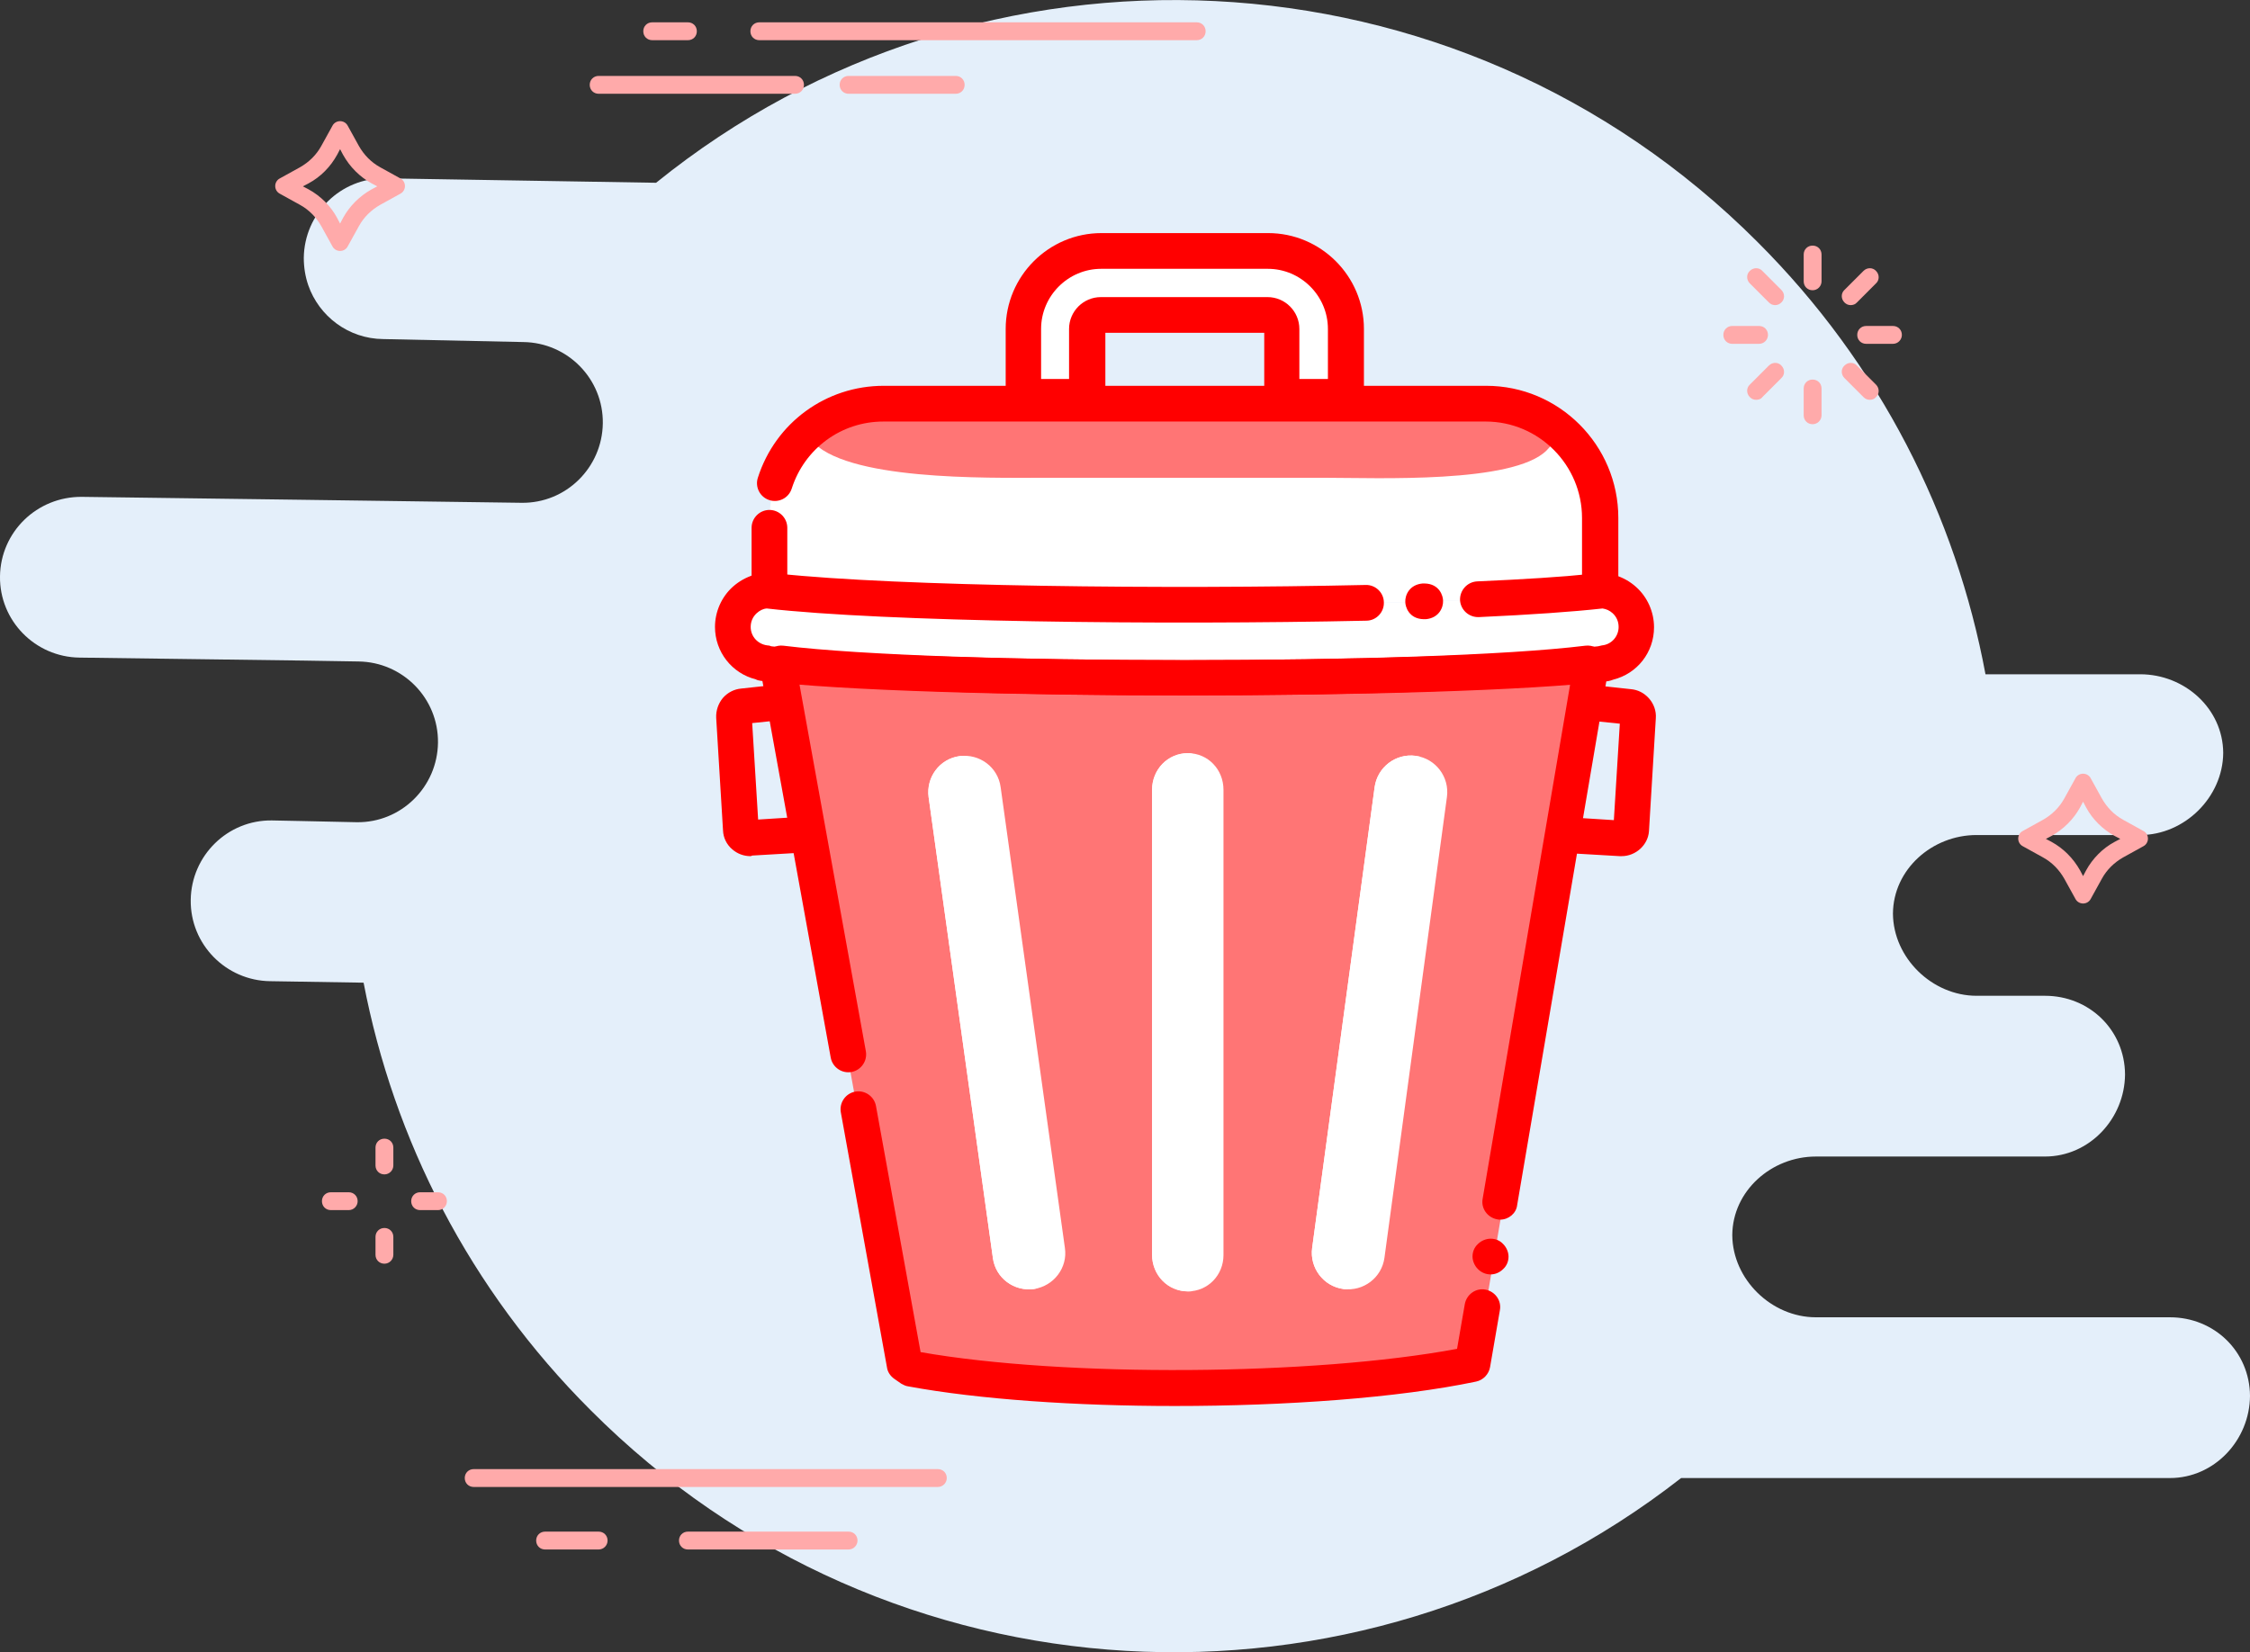 <svg width="290" height="213" viewBox="0 0 290 213" fill="none" xmlns="http://www.w3.org/2000/svg">
<rect x="0" y="0" width="290" height="213" fill="#333333" stroke="none"/>
<g clip-path="url(#clip0)">
<path d="M279.684 169.825H263.539H234.048C228.334 169.825 223.31 164.95 223.272 159.232C223.31 153.514 228.334 149.1 234.048 149.1H263.539H263.577C269.291 149.1 273.855 144.226 273.893 138.508C273.855 132.789 269.291 128.376 263.577 128.376H263.539H254.757C249.043 128.376 244.019 123.502 243.98 117.783C244.019 112.065 249.043 107.652 254.757 107.652H263.539H275.849C281.563 107.652 286.51 102.778 286.548 97.059C286.51 91.341 281.563 86.927 275.849 86.927H255.907C252.11 66.51 242.331 46.975 226.531 31.202C187.721 -7.675 126.324 -10.208 84.561 23.564L49.624 22.989C43.91 22.912 39.232 27.517 39.155 33.236C39.155 34.464 39.347 35.654 39.73 36.767C41.111 40.758 44.907 43.675 49.394 43.713L67.457 44.097C73.171 44.174 77.773 48.856 77.696 54.574C77.62 60.293 72.941 64.898 67.227 64.821L39.423 64.438L10.546 64.054C4.755 64.015 0.077 68.582 -3.15653e-05 74.301C-0.077 80.019 4.525 84.701 10.239 84.778L39.117 85.162L46.211 85.277C51.925 85.354 56.527 90.036 56.451 95.754C56.374 101.473 51.695 106.078 45.981 106.001L38.886 105.848L35.051 105.771C29.337 105.694 24.659 110.3 24.582 116.018C24.505 121.736 29.107 126.419 34.821 126.495L46.863 126.687C50.736 146.874 60.477 166.179 76.124 181.799C114.474 220.254 174.913 223.17 216.675 190.549H279.684C285.398 190.549 289.962 185.675 290 179.956C289.962 174.238 285.398 169.825 279.684 169.825Z" fill="#E4EFFA"/>
<path d="M123.179 12.089H109.373C108.721 12.089 108.223 11.59 108.223 10.938C108.223 10.286 108.721 9.787 109.373 9.787H123.179C123.831 9.787 124.33 10.286 124.33 10.938C124.33 11.59 123.831 12.089 123.179 12.089Z" fill="#FFAAAA"/>
<path d="M102.471 12.089H77.16C76.508 12.089 76.009 11.59 76.009 10.938C76.009 10.286 76.508 9.787 77.16 9.787H102.471C103.122 9.787 103.621 10.286 103.621 10.938C103.621 11.59 103.122 12.089 102.471 12.089Z" fill="#FFAAAA"/>
<path d="M154.242 5.181H97.868C97.216 5.181 96.718 4.682 96.718 4.03C96.718 3.377 97.216 2.878 97.868 2.878H154.242C154.894 2.878 155.393 3.377 155.393 4.03C155.393 4.682 154.894 5.181 154.242 5.181Z" fill="#FFAAAA"/>
<path d="M88.665 5.181H84.063C83.411 5.181 82.912 4.682 82.912 4.03C82.912 3.377 83.411 2.878 84.063 2.878H88.665C89.317 2.878 89.815 3.377 89.815 4.03C89.815 4.682 89.317 5.181 88.665 5.181Z" fill="#FFAAAA"/>
<path d="M243.98 44.327H240.529C239.877 44.327 239.378 43.828 239.378 43.176C239.378 42.523 239.877 42.024 240.529 42.024H243.98C244.632 42.024 245.131 42.523 245.131 43.176C245.131 43.79 244.632 44.327 243.98 44.327Z" fill="#FFAAAA"/>
<path d="M226.723 44.327H223.272C222.62 44.327 222.121 43.828 222.121 43.176C222.121 42.523 222.62 42.024 223.272 42.024H226.723C227.375 42.024 227.874 42.523 227.874 43.176C227.874 43.79 227.375 44.327 226.723 44.327Z" fill="#FFAAAA"/>
<path d="M240.989 51.542C240.682 51.542 240.414 51.427 240.184 51.197L237.729 48.74C237.269 48.28 237.269 47.551 237.729 47.129C238.19 46.668 238.918 46.668 239.34 47.129L241.794 49.585C242.255 50.045 242.255 50.775 241.794 51.197C241.564 51.465 241.296 51.542 240.989 51.542Z" fill="#FFAAAA"/>
<path d="M228.794 39.337C228.487 39.337 228.219 39.222 227.989 38.992L225.534 36.536C225.074 36.075 225.074 35.346 225.534 34.924C225.994 34.464 226.723 34.464 227.145 34.924L229.599 37.38C230.059 37.841 230.059 38.57 229.599 38.992C229.369 39.222 229.101 39.337 228.794 39.337Z" fill="#FFAAAA"/>
<path d="M233.626 54.689C232.974 54.689 232.476 54.191 232.476 53.538V50.084C232.476 49.431 232.974 48.933 233.626 48.933C234.278 48.933 234.777 49.431 234.777 50.084V53.538C234.777 54.152 234.278 54.689 233.626 54.689Z" fill="#FFAAAA"/>
<path d="M233.626 37.419C232.974 37.419 232.476 36.92 232.476 36.267V32.813C232.476 32.161 232.974 31.662 233.626 31.662C234.278 31.662 234.777 32.161 234.777 32.813V36.267C234.777 36.882 234.278 37.419 233.626 37.419Z" fill="#FFAAAA"/>
<path d="M226.339 51.542C226.033 51.542 225.764 51.427 225.534 51.197C225.074 50.736 225.074 50.007 225.534 49.585L227.989 47.129C228.449 46.668 229.177 46.668 229.599 47.129C230.059 47.589 230.059 48.318 229.599 48.74L227.145 51.197C226.953 51.465 226.646 51.542 226.339 51.542Z" fill="#FFAAAA"/>
<path d="M238.535 39.337C238.228 39.337 237.96 39.222 237.729 38.992C237.269 38.532 237.269 37.802 237.729 37.38L240.184 34.924C240.644 34.464 241.373 34.464 241.794 34.924C242.255 35.385 242.255 36.114 241.794 36.536L239.34 38.992C239.148 39.222 238.842 39.337 238.535 39.337Z" fill="#FFAAAA"/>
<path d="M268.486 116.479C268.064 116.479 267.681 116.248 267.489 115.865L266.07 113.293C265.418 112.142 264.498 111.182 263.309 110.53L260.74 109.11C260.356 108.918 260.126 108.534 260.126 108.112C260.126 107.69 260.356 107.306 260.74 107.114L263.309 105.694C264.459 105.042 265.418 104.121 266.07 102.931L267.489 100.36C267.681 99.976 268.064 99.746 268.486 99.746C268.908 99.746 269.292 99.976 269.483 100.36L270.902 102.931C271.554 104.082 272.475 105.042 273.663 105.694L276.233 107.114C276.616 107.306 276.846 107.69 276.846 108.112C276.846 108.534 276.616 108.918 276.233 109.11L273.663 110.53C272.513 111.182 271.554 112.103 270.902 113.293L269.483 115.865C269.292 116.248 268.908 116.479 268.486 116.479ZM264.421 108.534C265.955 109.379 267.221 110.645 268.103 112.219L268.486 112.948L268.87 112.219C269.713 110.683 270.979 109.379 272.551 108.534L273.28 108.15L272.551 107.767C271.017 106.922 269.713 105.656 268.87 104.082L268.486 103.353L268.103 104.082C267.259 105.618 265.993 106.884 264.421 107.767L263.692 108.15L264.421 108.534Z" fill="#FFAAAA"/>
<path d="M43.834 32.353C43.412 32.353 43.029 32.123 42.837 31.739L41.418 29.168C40.766 28.016 39.846 27.057 38.657 26.404L36.087 24.984C35.704 24.793 35.474 24.409 35.474 23.987C35.474 23.564 35.704 23.181 36.087 22.989L38.657 21.569C39.807 20.916 40.766 19.995 41.418 18.805L42.837 16.234C43.029 15.85 43.412 15.62 43.834 15.62C44.256 15.62 44.639 15.85 44.831 16.234L46.25 18.805C46.902 19.957 47.822 20.916 49.011 21.569L51.581 22.989C51.964 23.181 52.194 23.564 52.194 23.987C52.194 24.409 51.964 24.793 51.581 24.984L49.011 26.404C47.861 27.057 46.902 27.978 46.25 29.168L44.831 31.739C44.639 32.123 44.256 32.353 43.834 32.353ZM39.769 24.409C41.303 25.253 42.607 26.52 43.45 28.093L43.834 28.822L44.217 28.093C45.061 26.558 46.327 25.291 47.899 24.409L48.628 24.025L47.899 23.641C46.365 22.797 45.099 21.53 44.217 19.957L43.834 19.228L43.45 19.957C42.607 21.492 41.341 22.797 39.769 23.641L39.04 24.025L39.769 24.409Z" fill="#FFAAAA"/>
<path d="M56.451 156.008H54.15C53.498 156.008 52.999 155.509 52.999 154.857C52.999 154.204 53.498 153.706 54.15 153.706H56.451C57.103 153.706 57.602 154.204 57.602 154.857C57.602 155.471 57.103 156.008 56.451 156.008Z" fill="#FFAAAA"/>
<path d="M44.946 156.008H42.645C41.993 156.008 41.495 155.509 41.495 154.857C41.495 154.204 41.993 153.706 42.645 153.706H44.946C45.598 153.706 46.097 154.204 46.097 154.857C46.097 155.471 45.598 156.008 44.946 156.008Z" fill="#FFAAAA"/>
<path d="M49.548 162.916C48.896 162.916 48.398 162.418 48.398 161.765V159.462C48.398 158.81 48.896 158.311 49.548 158.311C50.2 158.311 50.698 158.81 50.698 159.462V161.765C50.698 162.379 50.2 162.916 49.548 162.916Z" fill="#FFAAAA"/>
<path d="M49.548 151.403C48.896 151.403 48.398 150.904 48.398 150.251V147.949C48.398 147.296 48.896 146.797 49.548 146.797C50.2 146.797 50.698 147.296 50.698 147.949V150.251C50.698 150.865 50.2 151.403 49.548 151.403Z" fill="#FFAAAA"/>
<path d="M120.878 191.7H61.053C60.401 191.7 59.902 191.201 59.902 190.549C59.902 189.896 60.401 189.397 61.053 189.397H120.878C121.53 189.397 122.029 189.896 122.029 190.549C122.029 191.163 121.53 191.7 120.878 191.7Z" fill="#FFAAAA"/>
<path d="M109.373 199.76H88.665C88.013 199.76 87.514 199.261 87.514 198.608C87.514 197.956 88.013 197.457 88.665 197.457H109.373C110.025 197.457 110.524 197.956 110.524 198.608C110.524 199.222 110.025 199.76 109.373 199.76Z" fill="#FFAAAA"/>
<path d="M77.159 199.76H70.256C69.605 199.76 69.106 199.261 69.106 198.608C69.106 197.956 69.605 197.457 70.256 197.457H77.159C77.811 197.457 78.31 197.956 78.31 198.608C78.31 199.222 77.811 199.76 77.159 199.76Z" fill="#FFAAAA"/>
<path d="M173.456 51.158H165.249V42.408C165.249 41.41 164.405 40.604 163.446 40.604H141.97C140.973 40.604 140.168 41.449 140.168 42.408V51.158H131.923V42.408C131.923 36.882 136.41 32.353 141.97 32.353H163.446C168.969 32.353 173.494 36.843 173.494 42.408V51.158H173.456Z" fill="white"/>
<path d="M113.86 52.041H191.518C199.648 52.041 206.245 58.642 206.245 66.778V75.644L207.05 76.104C186.571 78.637 118.884 78.637 98.405 76.104L99.211 75.644V66.778C99.172 58.642 105.73 52.041 113.86 52.041Z" fill="white"/>
<path d="M200.914 56.186C200.415 56.8 199.878 57.529 199.342 58.066C195.046 62.365 177.444 61.597 170.925 61.597H134.492C127.129 61.597 108.798 61.981 104.503 56.685C107.034 54.574 110.332 53.538 113.899 53.538H191.557C195.085 53.538 198.345 54.075 200.914 56.186Z" fill="#FF7575"/>
<path d="M94.455 80.825C94.455 83.243 96.257 85.239 98.674 85.469H98.367C118.845 88.002 186.533 88.002 207.011 85.469H206.704C209.082 85.239 210.923 83.204 210.923 80.825C210.923 78.062 208.545 75.874 205.784 76.181L207.011 76.105C186.533 78.638 118.845 78.638 98.367 76.105L99.594 76.181C96.833 75.874 94.455 78.023 94.455 80.825Z" fill="white"/>
<path d="M189.754 175.888C170.963 179.764 136.295 179.956 117.427 176.502L116.545 175.888L100.323 86.198L100.706 85.469C121.185 88.002 184.155 88.002 204.634 85.469L205.017 86.198L189.754 175.888Z" fill="#FF7575"/>
<path d="M117.311 176.502L116.429 175.888L100.208 86.198L100.591 85.469C103.429 85.814 102.432 86.121 106.689 86.39L122.911 175.888C122.911 175.888 127.551 178.383 117.311 176.502Z" fill="#FF7575"/>
<path d="M205.516 86.198L190.215 175.888C187.837 176.348 186.61 176.464 182.583 177.078L194.05 87.387C198.345 87.157 202.256 85.852 205.133 85.507L205.516 86.198Z" fill="#FF7575"/>
<path d="M151.405 181.261C138.711 181.261 126.17 180.417 117.043 178.728C116.736 178.69 116.43 178.536 116.161 178.383L115.279 177.769C114.781 177.423 114.397 176.886 114.32 176.272L108.376 143.42C108.146 142.154 108.99 140.964 110.217 140.734C111.483 140.503 112.671 141.348 112.902 142.576L118.654 174.315C137.215 177.577 169.314 177.347 187.798 173.893L188.795 168.136C189.026 166.869 190.214 166.025 191.442 166.255C192.707 166.486 193.551 167.675 193.321 168.903L192.055 176.234C191.902 177.155 191.173 177.922 190.253 178.114C180.205 180.225 165.709 181.261 151.405 181.261Z" fill="#FF0000"/>
<path d="M192.132 164.298C191.518 164.298 190.943 164.067 190.483 163.607C190.061 163.185 189.792 162.571 189.792 161.995C189.792 161.381 190.023 160.805 190.483 160.383C190.905 159.961 191.518 159.692 192.132 159.692C192.745 159.692 193.321 159.923 193.743 160.383C194.164 160.805 194.433 161.419 194.433 161.995C194.433 162.609 194.203 163.185 193.743 163.607C193.321 164.029 192.745 164.298 192.132 164.298Z" fill="#FF0000"/>
<path d="M193.359 157.236C193.244 157.236 193.09 157.236 192.975 157.198C191.71 156.967 190.866 155.778 191.096 154.55L202.409 88.04C180.55 90.189 124.905 90.189 103.007 88.04L111.597 135.514C111.828 136.78 110.984 137.97 109.757 138.2C108.491 138.431 107.302 137.586 107.072 136.358L98.06 86.658C97.983 86.159 98.06 85.622 98.29 85.162L98.674 84.432C99.134 83.588 100.054 83.127 100.975 83.243C121.262 85.737 184.04 85.737 204.327 83.243C205.286 83.127 206.206 83.588 206.628 84.432L207.011 85.162C207.241 85.622 207.318 86.121 207.241 86.62L195.545 155.356C195.43 156.43 194.433 157.236 193.359 157.236Z" fill="#FF0000"/>
<path d="M206.206 77.946C204.941 77.946 203.905 76.91 203.905 75.644V66.778C203.905 59.947 198.344 54.344 191.48 54.344H113.86C108.414 54.344 103.697 57.836 102.048 62.979C101.665 64.207 100.361 64.859 99.172 64.476C97.945 64.092 97.293 62.787 97.677 61.597C99.939 54.497 106.459 49.738 113.898 49.738H191.556C200.952 49.738 208.584 57.376 208.584 66.778V75.644C208.507 76.91 207.472 77.946 206.206 77.946Z" fill="#FF0000"/>
<path d="M99.173 77.947C97.907 77.947 96.872 76.91 96.872 75.644V68.045C96.872 66.778 97.907 65.742 99.173 65.742C100.438 65.742 101.474 66.778 101.474 68.045V75.644C101.474 76.91 100.438 77.947 99.173 77.947Z" fill="#FF0000"/>
<path d="M152.67 89.652C130.466 89.652 108.261 89.038 98.06 87.771C97.83 87.733 97.6 87.695 97.408 87.579C94.34 86.812 92.154 84.049 92.154 80.825C92.154 78.868 92.998 76.949 94.455 75.644C95.222 74.953 96.181 74.416 97.178 74.109C97.562 73.878 98.022 73.725 98.52 73.763L99.364 73.802C99.517 73.802 99.671 73.802 99.824 73.84C100.016 73.878 100.208 73.917 100.361 73.955C115.778 75.605 150.331 75.989 176.025 75.413C177.291 75.375 178.364 76.411 178.364 77.678C178.403 78.944 177.367 80.019 176.102 80.019C149.679 80.595 113.899 80.172 98.827 78.445C98.329 78.484 97.907 78.714 97.523 79.059C97.025 79.52 96.756 80.134 96.756 80.825C96.756 82.053 97.677 83.051 98.904 83.204C99.096 83.204 99.249 83.243 99.402 83.319C120.226 85.699 185.152 85.699 205.976 83.319C206.129 83.281 206.321 83.243 206.475 83.204C207.702 83.089 208.622 82.053 208.622 80.825C208.622 80.134 208.354 79.52 207.855 79.059C207.472 78.714 207.05 78.522 206.551 78.445C202.716 78.868 197.347 79.251 190.598 79.558C189.332 79.597 188.259 78.637 188.182 77.371C188.143 76.104 189.102 75.03 190.368 74.953C196.427 74.684 201.336 74.377 204.979 73.993C205.132 73.917 205.324 73.878 205.516 73.878C205.669 73.878 205.823 73.84 205.976 73.84L206.82 73.802C207.318 73.763 207.778 73.878 208.162 74.147C209.159 74.454 210.079 74.953 210.885 75.682C212.342 76.987 213.186 78.906 213.186 80.863C213.186 84.125 211 86.85 207.932 87.618C207.74 87.695 207.51 87.771 207.28 87.81C197.079 89.038 174.874 89.652 152.67 89.652Z" fill="#FF0000"/>
<path d="M183.504 79.827C181.586 79.789 181.126 78.215 181.126 77.601C181.087 76.718 181.663 75.375 183.35 75.222H183.427H183.465H183.504H183.619C185.536 75.26 185.996 76.834 185.996 77.448C186.035 78.33 185.459 79.674 183.772 79.827H183.695C183.657 79.827 183.657 79.827 183.619 79.827C183.58 79.827 183.58 79.827 183.542 79.827H183.504Z" fill="#FF0000"/>
<path d="M173.455 53.461H165.248C163.983 53.461 162.947 52.425 162.947 51.158V42.907H142.469V51.158C142.469 52.425 141.433 53.461 140.168 53.461H131.923C130.657 53.461 129.622 52.425 129.622 51.158V42.408C129.622 35.615 135.144 30.05 141.97 30.05H163.446C170.234 30.05 175.795 35.577 175.795 42.408V51.158C175.756 52.425 174.721 53.461 173.455 53.461ZM167.549 48.856H171.154V42.408C171.154 38.148 167.664 34.656 163.408 34.656H141.932C137.675 34.656 134.185 38.148 134.185 42.408V48.856H137.79V42.408C137.79 40.144 139.631 38.302 141.893 38.302H163.369C165.632 38.302 167.473 40.144 167.473 42.408V48.856H167.549Z" fill="#FF0000"/>
<path d="M209.006 110.376C208.929 110.376 208.852 110.376 208.776 110.376L202.87 110.031C201.604 109.954 200.645 108.879 200.722 107.574C200.799 106.308 201.873 105.349 203.176 105.425L208.009 105.732L208.776 93.298L206.168 93.029C204.902 92.876 203.982 91.763 204.135 90.496C204.289 89.23 205.401 88.308 206.666 88.462L210.194 88.846C211.115 88.923 211.92 89.345 212.534 90.036C213.147 90.726 213.492 91.647 213.416 92.607L212.534 107.152C212.419 108.918 210.846 110.376 209.006 110.376Z" fill="#FF0000"/>
<path d="M96.718 110.376C95.874 110.376 95.031 110.069 94.379 109.493C93.65 108.879 93.228 107.997 93.19 107.076L92.308 92.53C92.269 91.609 92.576 90.688 93.19 89.959C93.803 89.268 94.647 88.846 95.529 88.769L99.057 88.385C100.323 88.232 101.473 89.153 101.588 90.419C101.742 91.686 100.822 92.837 99.556 92.952L96.948 93.221L97.715 105.656L102.547 105.349C103.813 105.272 104.925 106.231 105.002 107.498C105.078 108.764 104.12 109.877 102.854 109.954L96.948 110.299C96.833 110.376 96.756 110.376 96.718 110.376Z" fill="#FF0000"/>
<path d="M153.092 166.485C150.484 166.485 148.49 164.374 148.49 161.765V101.818C148.49 99.208 150.484 97.097 153.092 97.097C155.7 97.097 157.694 99.208 157.694 101.818V161.803C157.694 164.374 155.7 166.485 153.092 166.485Z" fill="white"/>
<path d="M153.744 166.447C153.552 166.485 153.361 166.485 153.169 166.485C150.561 166.485 148.49 164.374 148.49 161.765V101.818C148.49 99.208 150.561 97.097 153.169 97.097C153.361 97.097 153.552 97.097 153.744 97.135C151.443 97.443 149.641 99.4 149.641 101.818V161.803C149.641 164.183 151.443 166.178 153.744 166.447Z" fill="white"/>
<path d="M133.265 166.178C130.696 166.524 128.318 164.758 127.973 162.187L119.69 102.777C119.344 100.206 121.109 97.826 123.678 97.481C126.247 97.136 128.625 98.901 128.97 101.472L137.254 160.882C137.637 163.415 135.835 165.795 133.265 166.178Z" fill="white"/>
<path d="M133.841 166.063C133.649 166.102 133.457 166.14 133.265 166.179C130.696 166.524 128.318 164.759 127.973 162.187L119.69 102.777C119.344 100.206 121.109 97.827 123.678 97.481C123.87 97.443 124.061 97.443 124.253 97.443C121.991 98.057 120.495 100.244 120.84 102.624L129.124 162.034C129.43 164.375 131.501 166.063 133.841 166.063Z" fill="white"/>
<path d="M173.149 166.178C175.719 166.524 178.096 164.72 178.441 162.149L186.495 102.739C186.84 100.168 185.038 97.788 182.468 97.443C179.899 97.097 177.521 98.901 177.176 101.473L169.122 160.882C168.777 163.454 170.58 165.833 173.149 166.178Z" fill="white"/>
<path d="M177.176 101.473L169.122 160.882C168.777 163.454 170.58 165.833 173.149 166.178C173.341 166.217 173.533 166.217 173.724 166.217C171.462 165.603 169.966 163.415 170.273 161.036L178.326 101.626C178.633 99.247 180.704 97.519 183.043 97.558C182.852 97.519 182.66 97.481 182.468 97.443C179.899 97.097 177.559 98.901 177.176 101.473Z" fill="white"/>
</g>
<defs>
<clipPath id="clip0">
<rect width="290" height="213" fill="white"/>
</clipPath>
</defs>
</svg>
